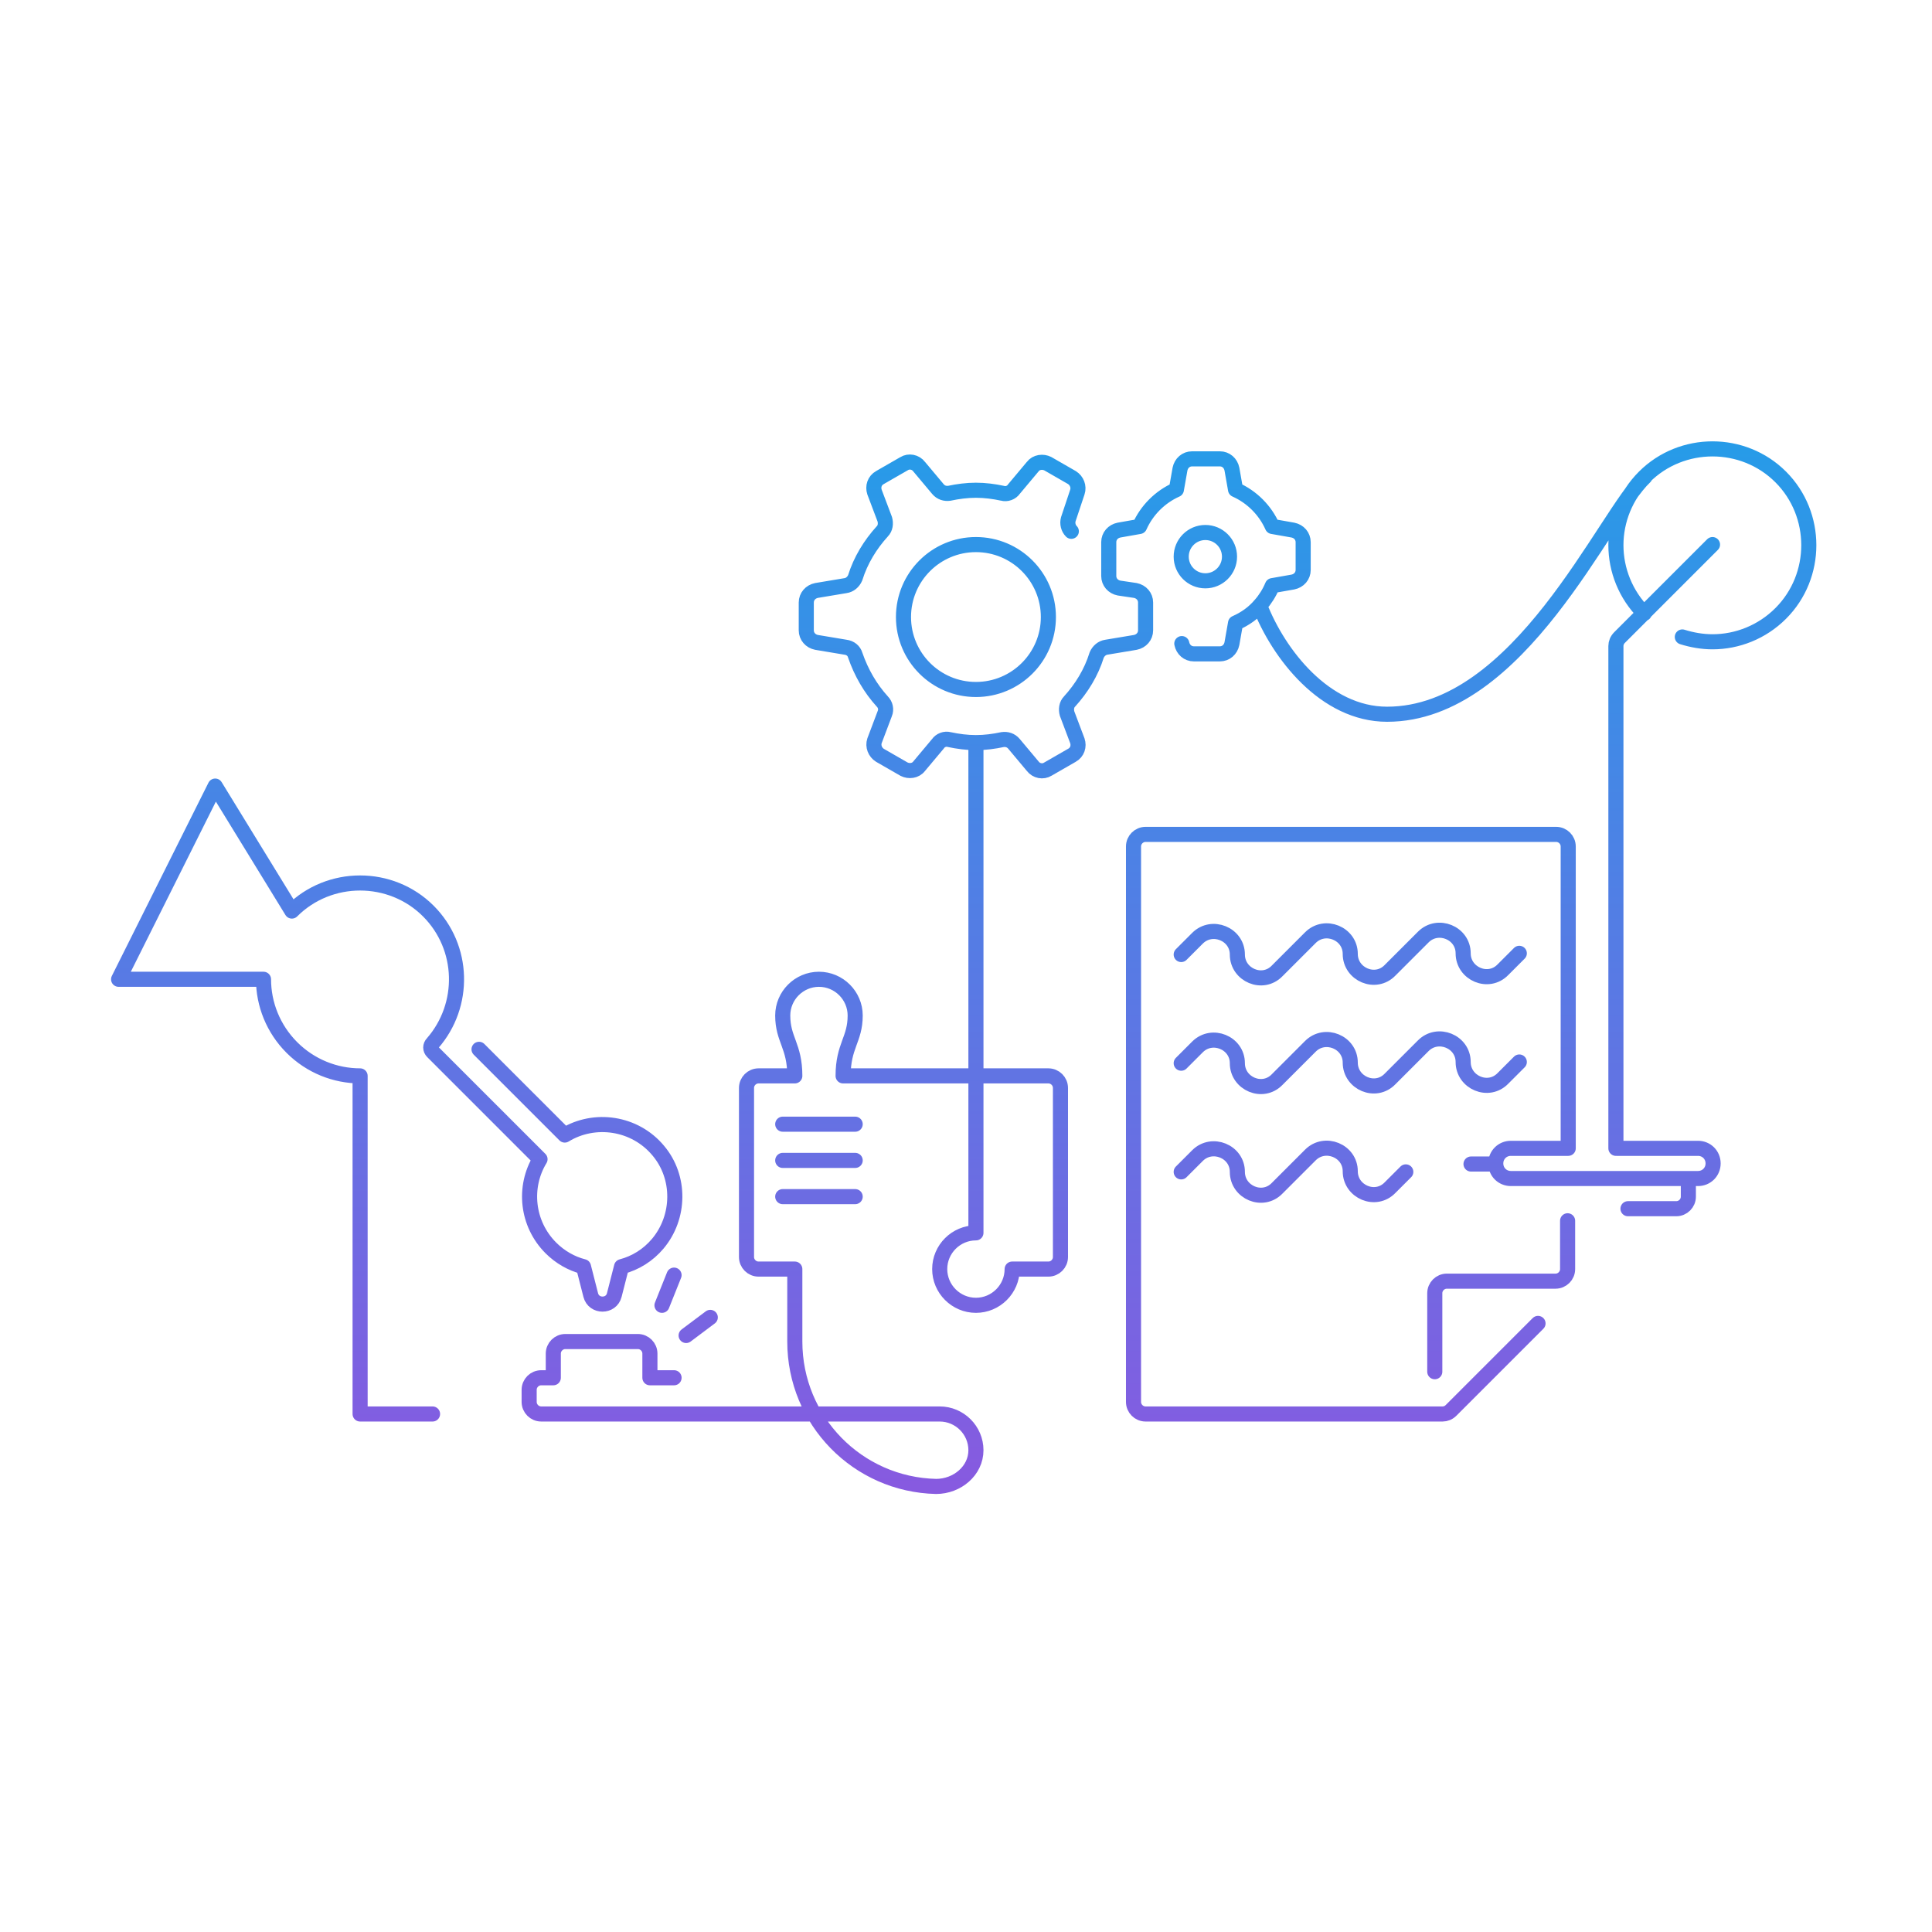<svg width="320" height="320" viewBox="0 0 320 320" fill="none" xmlns="http://www.w3.org/2000/svg">
<path d="M208.645 100.3C211.745 108.3 219.445 118.3 229.745 118.3C251.745 118.3 265.745 85.3 272.445 79M195.745 106.6C195.945 107.6 196.745 108.3 197.745 108.3H202.045C203.045 108.3 203.845 107.6 204.045 106.6L204.645 103.2C206.245 102.5 207.645 101.5 208.745 100.2C209.545 99.3 210.245 98.2 210.745 97L214.145 96.4C215.145 96.2 215.845 95.4 215.845 94.4V89.8C215.845 88.8 215.145 88 214.145 87.8L210.745 87.2C209.545 84.5 207.345 82.3 204.645 81.1L204.045 77.7C203.845 76.7 203.045 76 202.045 76H197.445C196.445 76 195.645 76.7 195.445 77.7L194.845 81.1C192.145 82.3 189.945 84.5 188.745 87.2L185.345 87.8C184.345 88 183.645 88.8 183.645 89.8V95.4C183.645 96.4 184.345 97.2 185.345 97.4L188.045 97.8C189.045 98 189.745 98.8 189.745 99.8V104.4C189.745 105.4 189.045 106.2 188.045 106.4L183.245 107.2C182.545 107.3 181.945 107.8 181.645 108.5C180.745 111.4 179.145 114 177.145 116.2C176.645 116.7 176.545 117.5 176.745 118.2L178.445 122.7C178.745 123.6 178.445 124.6 177.545 125.1L173.545 127.4C172.745 127.9 171.645 127.7 171.045 126.9L167.945 123.2C167.445 122.6 166.745 122.4 166.045 122.5C164.645 122.8 163.145 123 161.645 123C160.145 123 158.645 122.8 157.245 122.5C156.545 122.3 155.745 122.6 155.345 123.2L152.245 126.9C151.645 127.7 150.545 127.8 149.745 127.4L145.745 125.1C144.945 124.6 144.545 123.6 144.845 122.7L146.545 118.2C146.845 117.5 146.645 116.7 146.145 116.2C144.145 114 142.645 111.4 141.645 108.5C141.445 107.8 140.845 107.3 140.045 107.2L135.245 106.4C134.245 106.2 133.545 105.4 133.545 104.4V99.8C133.545 98.8 134.245 98 135.245 97.8L140.045 97C140.745 96.9 141.345 96.4 141.645 95.7C142.545 92.8 144.145 90.2 146.145 88C146.645 87.5 146.745 86.7 146.545 86L144.845 81.5C144.545 80.6 144.845 79.6 145.745 79.1L149.745 76.8C150.545 76.3 151.645 76.5 152.245 77.3L155.345 81C155.845 81.6 156.545 81.8 157.245 81.7C158.645 81.4 160.145 81.2 161.645 81.2C163.145 81.2 164.645 81.4 166.045 81.7C166.745 81.9 167.545 81.6 167.945 81L171.045 77.3C171.645 76.5 172.745 76.4 173.545 76.8L177.545 79.1C178.345 79.6 178.745 80.6 178.445 81.5L176.945 86C176.745 86.7 176.945 87.5 177.445 88M71.644 234.2H59.645V178.2C55.544 178.2 51.444 176.6 48.344 173.5C45.245 170.4 43.645 166.3 43.645 162.2H19.645L35.645 130.2L48.344 150.9C54.544 144.7 64.745 144.7 70.945 150.9C76.945 156.9 77.144 166.5 71.644 172.8C71.245 173.2 71.245 173.8 71.644 174.2L89.445 192C86.644 196.6 87.245 202.7 91.245 206.7C92.745 208.2 94.644 209.3 96.644 209.8L97.844 214.5C98.344 216.5 101.245 216.5 101.745 214.5L102.945 209.8C105.245 209.2 107.345 207.9 108.945 206C112.645 201.6 112.745 195 109.045 190.6C105.145 185.9 98.445 185 93.544 188L79.344 173.8M111.645 228.2H107.645V224.2C107.645 223.1 106.745 222.2 105.645 222.2H93.644C92.544 222.2 91.644 223.1 91.644 224.2V228.2H89.644C88.544 228.2 87.644 229.1 87.644 230.2V232.2C87.644 233.3 88.544 234.2 89.644 234.2H155.645C158.945 234.2 161.645 236.9 161.645 240.2C161.645 243.6 158.545 246.2 155.045 246.2C142.045 245.9 131.645 235.3 131.645 222.2C131.645 213.2 131.645 210.2 131.645 210.2H125.645C124.545 210.2 123.645 209.3 123.645 208.2V180.2C123.645 179.1 124.545 178.2 125.645 178.2H131.645C131.645 173.2 129.645 172.2 129.645 168.2C129.645 164.9 132.345 162.2 135.645 162.2C138.945 162.2 141.645 164.9 141.645 168.2C141.645 172.2 139.645 173.2 139.645 178.2H173.645C174.745 178.2 175.645 179.1 175.645 180.2V208.2C175.645 209.3 174.745 210.2 173.645 210.2H167.645C167.645 213.5 164.945 216.2 161.645 216.2C158.345 216.2 155.645 213.5 155.645 210.2C155.645 206.9 158.345 204.2 161.645 204.2V123.2M113.645 221.2L117.645 218.2M109.645 216.2L111.645 211.2M129.645 186.2H141.645M129.645 192.2H141.645M129.645 198.2H141.645M254.745 219.2L240.345 233.6C239.945 234 239.445 234.2 238.945 234.2H189.745C188.645 234.2 187.745 233.3 187.745 232.2V140.2C187.745 139.1 188.645 138.2 189.745 138.2H257.745C258.845 138.2 259.745 139.1 259.745 140.2V190.2H250.245C248.845 190.2 247.745 191.3 247.745 192.7C247.745 194.1 248.845 195.2 250.245 195.2H281.245C282.645 195.2 283.745 194.1 283.745 192.7C283.745 191.3 282.645 190.2 281.245 190.2H267.745M237.645 227.2V214.2C237.645 213.1 238.545 212.2 239.645 212.2H257.645C258.745 212.2 259.645 211.3 259.645 210.2V202.2M195.645 158.1L198.345 155.4C200.745 153 204.945 154.7 204.945 158.1C204.945 161.5 209.145 163.3 211.545 160.8L217.045 155.3C219.445 152.9 223.645 154.6 223.645 158C223.645 161.4 227.845 163.2 230.245 160.7L235.745 155.2C238.145 152.8 242.345 154.5 242.345 157.9C242.345 161.3 246.545 163.1 248.945 160.6L251.645 157.9M195.645 176.1L198.345 173.4C200.745 171 204.945 172.7 204.945 176.1C204.945 179.5 209.145 181.3 211.545 178.8L217.045 173.3C219.445 170.9 223.645 172.6 223.645 176C223.645 179.4 227.845 181.2 230.245 178.7L235.745 173.2C238.145 170.8 242.345 172.5 242.345 175.9C242.345 179.3 246.545 181.1 248.945 178.6L251.645 175.9M195.645 194.1L198.345 191.4C200.745 189 204.945 190.7 204.945 194.1C204.945 197.5 209.145 199.3 211.545 196.8L217.045 191.3C219.445 188.9 223.645 190.6 223.645 194C223.645 197.4 227.845 199.2 230.245 196.7L232.845 194.1M279.645 195.2V198.2C279.645 199.3 278.745 200.2 277.645 200.2H269.645M247.645 192.8H243.645M283.645 90.2L268.245 105.6C267.845 106 267.645 106.5 267.645 107V190.2M278.645 105.5C280.245 106 281.945 106.3 283.645 106.3C287.745 106.3 291.845 104.7 294.945 101.6C301.145 95.4 301.145 85.2 294.945 79C288.745 72.8 278.545 72.8 272.345 79C269.245 82.1 267.645 86.2 267.645 90.3C267.645 94.4 269.245 98.5 272.345 101.6M173.645 102.2C173.645 108.828 168.272 114.2 161.645 114.2C155.017 114.2 149.645 108.828 149.645 102.2C149.645 95.573 155.017 90.2 161.645 90.2C168.272 90.2 173.645 95.573 173.645 102.2ZM203.645 92.2C203.645 94.409 201.854 96.2 199.645 96.2C197.435 96.2 195.645 94.409 195.645 92.2C195.645 89.991 197.435 88.2 199.645 88.2C201.854 88.2 203.645 89.991 203.645 92.2Z" stroke="url(#paint0_linear_3380_1719)" stroke-width="2.5" stroke-miterlimit="10" stroke-linecap="round" stroke-linejoin="round"/>
<defs>
<linearGradient id="paint0_linear_3380_1719" x1="159.62" y1="74.35" x2="159.62" y2="246.2" gradientUnits="userSpaceOnUse">
<stop stop-color="#279BE8"/>
<stop offset="1" stop-color="#875AE0"/>
</linearGradient>
</defs>
</svg>

